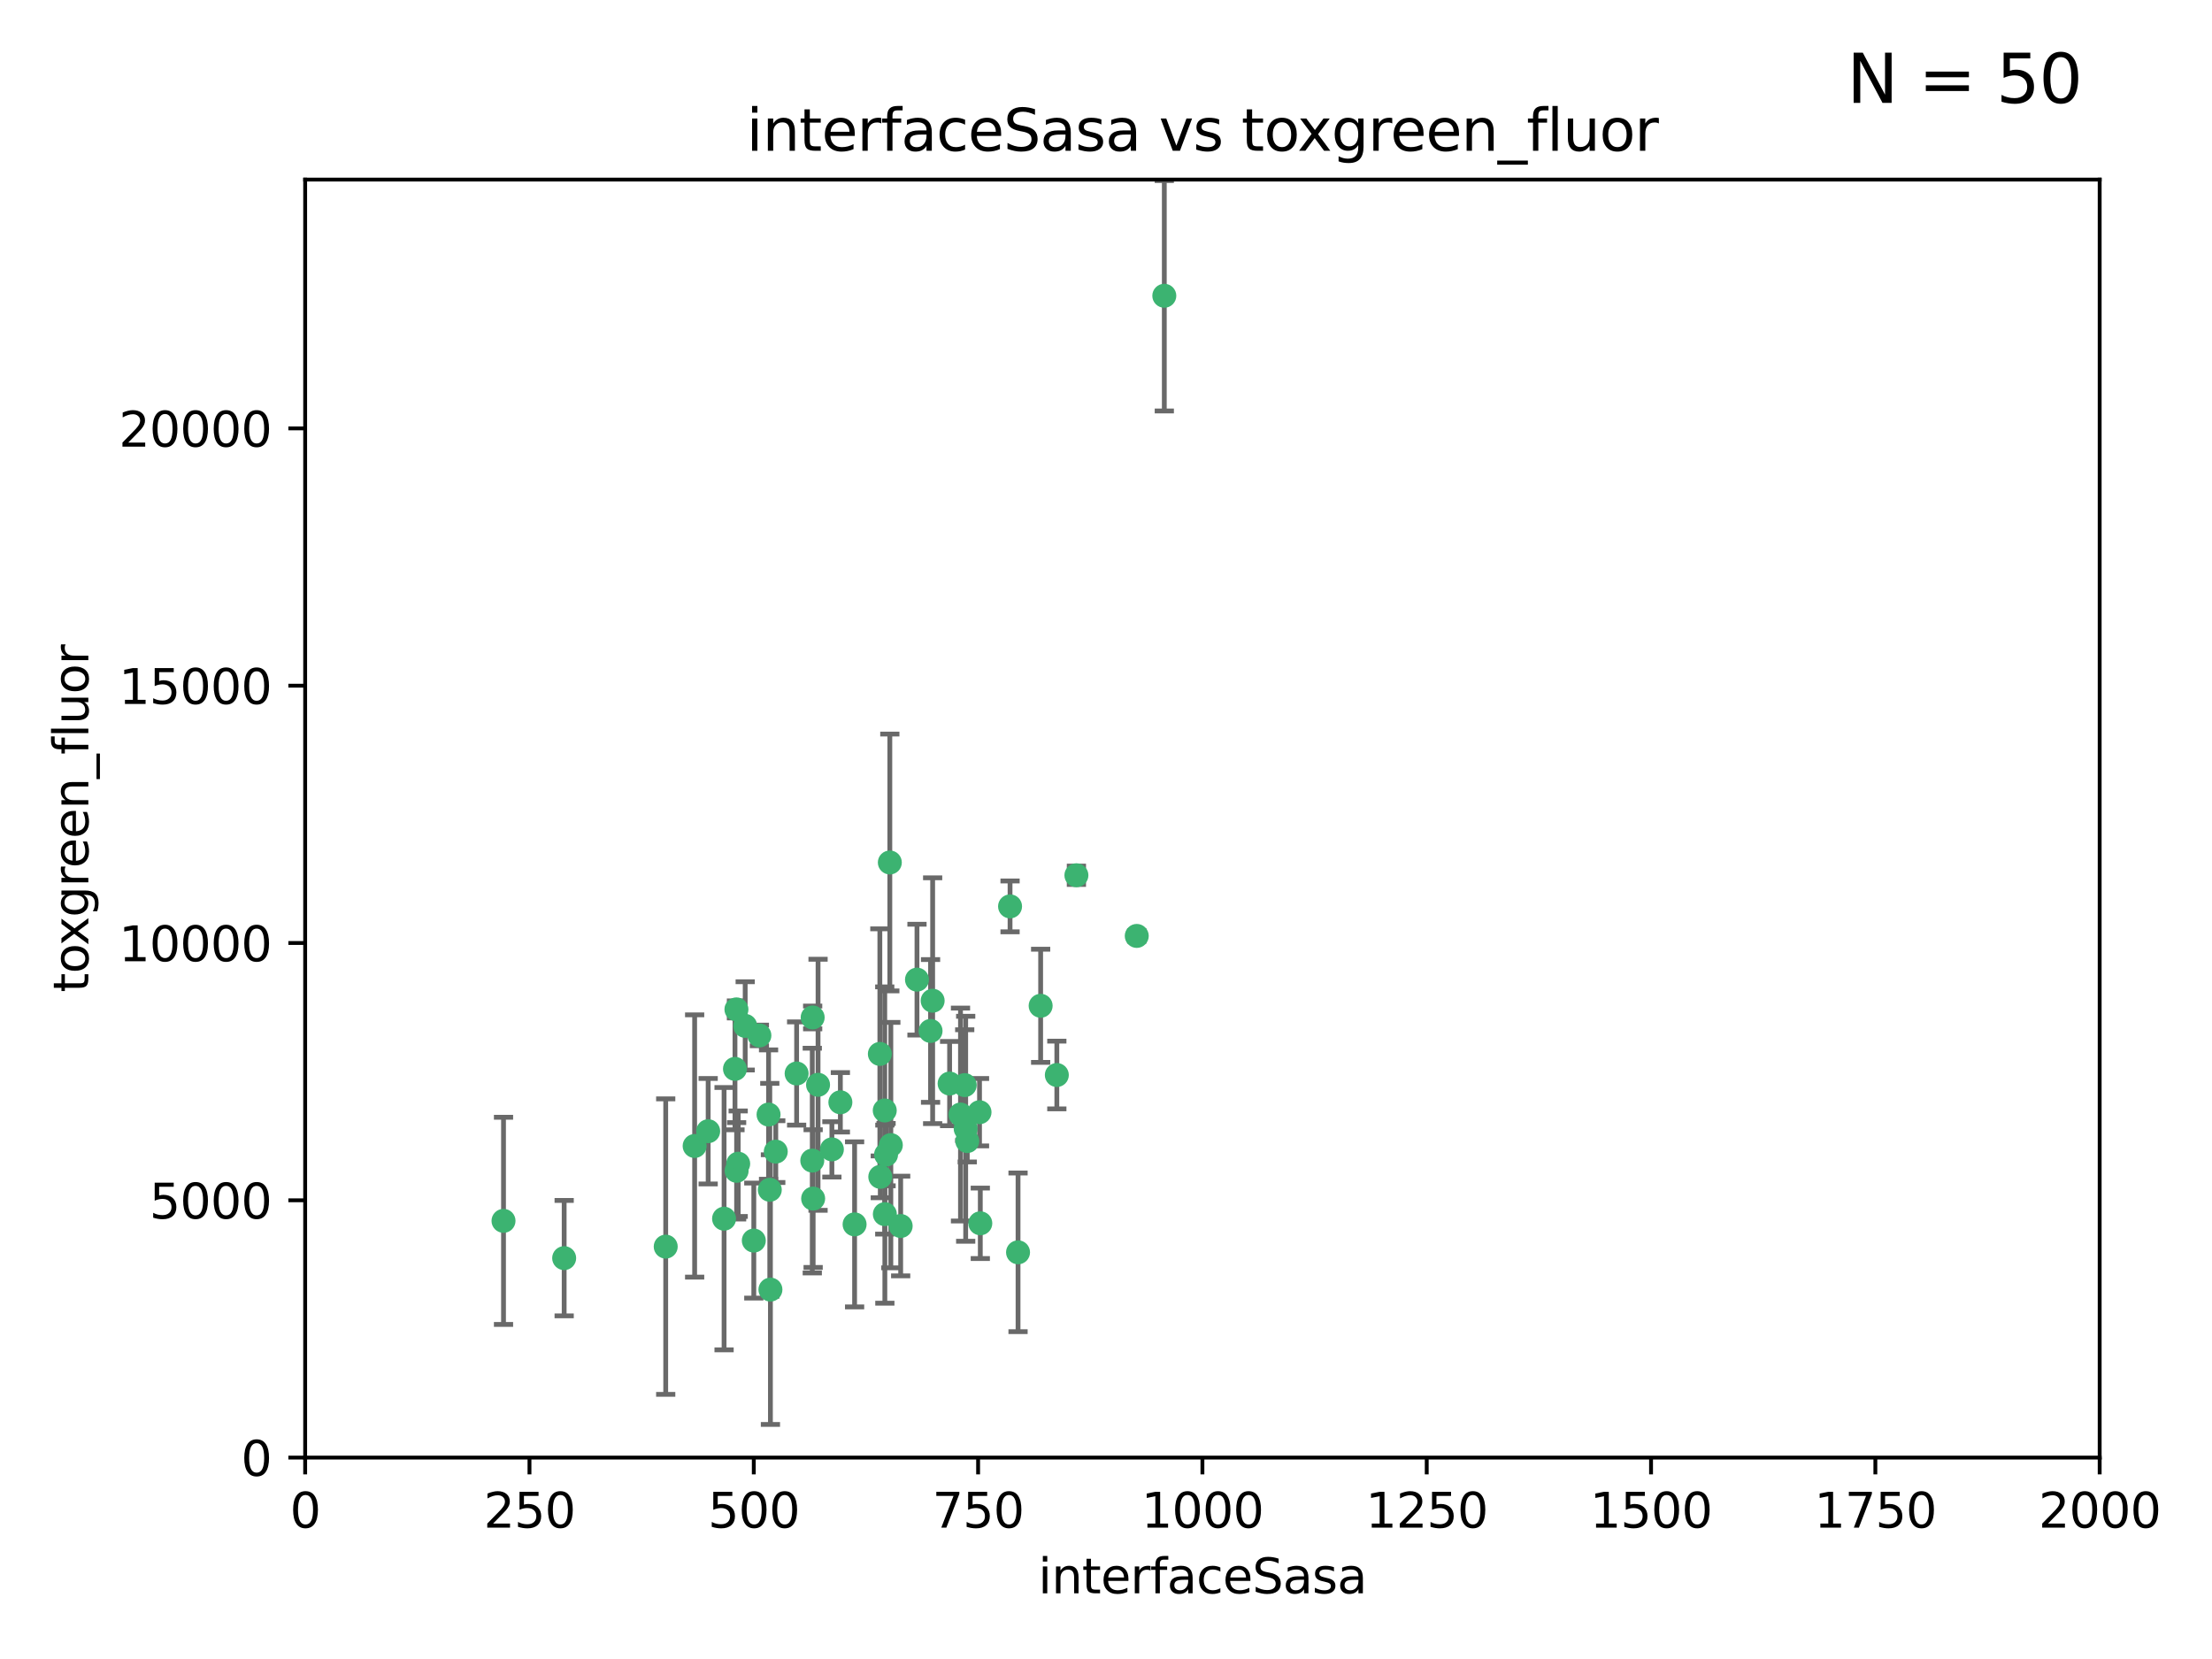 <?xml version="1.0" encoding="utf-8" standalone="no"?>
<!DOCTYPE svg PUBLIC "-//W3C//DTD SVG 1.1//EN"
  "http://www.w3.org/Graphics/SVG/1.1/DTD/svg11.dtd">
<svg xmlns:xlink="http://www.w3.org/1999/xlink" width="460.8pt" height="345.6pt" viewBox="0 0 460.8 345.6" xmlns="http://www.w3.org/2000/svg" version="1.1">
 <defs>
  <style type="text/css">*{stroke-linejoin: round; stroke-linecap: butt}</style>
 </defs>
 <g id="figure_1">
  <g id="patch_1">
   <path d="M 0 345.6 
L 460.8 345.6 
L 460.8 0 
L 0 0 
z
" style="fill: #ffffff"/>
  </g>
  <g id="axes_1">
   <g id="patch_2">
    <path d="M 63.571 303.64 
L 437.4 303.64 
L 437.4 37.411 
L 63.571 37.411 
z
" style="fill: #ffffff"/>
   </g>
   <g id="PathCollection_1">
    <defs>
     <path id="m39650a5441" d="M 0 1.118 
C 0.297 1.118 0.581 1 0.791 0.791 
C 1 0.581 1.118 0.297 1.118 0 
C 1.118 -0.297 1 -0.581 0.791 -0.791 
C 0.581 -1 0.297 -1.118 0 -1.118 
C -0.297 -1.118 -0.581 -1 -0.791 -0.791 
C -1 -0.581 -1.118 -0.297 -1.118 0 
C -1.118 0.297 -1 0.581 -0.791 0.791 
C -0.581 1 -0.297 1.118 0 1.118 
z
" style="stroke: #3cb371"/>
    </defs>
    <g clip-path="url(#p65827e75b4)">
     <use xlink:href="#m39650a5441" x="242.546" y="61.614" style="fill: #3cb371; stroke: #3cb371"/>
     <use xlink:href="#m39650a5441" x="224.235" y="182.332" style="fill: #3cb371; stroke: #3cb371"/>
     <use xlink:href="#m39650a5441" x="212.077" y="260.882" style="fill: #3cb371; stroke: #3cb371"/>
     <use xlink:href="#m39650a5441" x="201.501" y="237.705" style="fill: #3cb371; stroke: #3cb371"/>
     <use xlink:href="#m39650a5441" x="216.785" y="209.523" style="fill: #3cb371; stroke: #3cb371"/>
     <use xlink:href="#m39650a5441" x="220.157" y="223.946" style="fill: #3cb371; stroke: #3cb371"/>
     <use xlink:href="#m39650a5441" x="160.361" y="247.854" style="fill: #3cb371; stroke: #3cb371"/>
     <use xlink:href="#m39650a5441" x="236.807" y="194.97" style="fill: #3cb371; stroke: #3cb371"/>
     <use xlink:href="#m39650a5441" x="150.838" y="253.874" style="fill: #3cb371; stroke: #3cb371"/>
     <use xlink:href="#m39650a5441" x="183.29" y="219.551" style="fill: #3cb371; stroke: #3cb371"/>
     <use xlink:href="#m39650a5441" x="204.215" y="254.837" style="fill: #3cb371; stroke: #3cb371"/>
     <use xlink:href="#m39650a5441" x="184.309" y="231.332" style="fill: #3cb371; stroke: #3cb371"/>
     <use xlink:href="#m39650a5441" x="201.17" y="235.142" style="fill: #3cb371; stroke: #3cb371"/>
     <use xlink:href="#m39650a5441" x="197.821" y="225.726" style="fill: #3cb371; stroke: #3cb371"/>
     <use xlink:href="#m39650a5441" x="178.028" y="255.06" style="fill: #3cb371; stroke: #3cb371"/>
     <use xlink:href="#m39650a5441" x="175.066" y="229.629" style="fill: #3cb371; stroke: #3cb371"/>
     <use xlink:href="#m39650a5441" x="193.852" y="214.763" style="fill: #3cb371; stroke: #3cb371"/>
     <use xlink:href="#m39650a5441" x="183.381" y="245.158" style="fill: #3cb371; stroke: #3cb371"/>
     <use xlink:href="#m39650a5441" x="153.451" y="243.9" style="fill: #3cb371; stroke: #3cb371"/>
     <use xlink:href="#m39650a5441" x="169.213" y="241.77" style="fill: #3cb371; stroke: #3cb371"/>
     <use xlink:href="#m39650a5441" x="184.581" y="240.53" style="fill: #3cb371; stroke: #3cb371"/>
     <use xlink:href="#m39650a5441" x="184.331" y="252.93" style="fill: #3cb371; stroke: #3cb371"/>
     <use xlink:href="#m39650a5441" x="158.193" y="215.703" style="fill: #3cb371; stroke: #3cb371"/>
     <use xlink:href="#m39650a5441" x="191.024" y="204.074" style="fill: #3cb371; stroke: #3cb371"/>
     <use xlink:href="#m39650a5441" x="170.415" y="225.982" style="fill: #3cb371; stroke: #3cb371"/>
     <use xlink:href="#m39650a5441" x="160.494" y="268.646" style="fill: #3cb371; stroke: #3cb371"/>
     <use xlink:href="#m39650a5441" x="185.576" y="238.546" style="fill: #3cb371; stroke: #3cb371"/>
     <use xlink:href="#m39650a5441" x="161.606" y="239.903" style="fill: #3cb371; stroke: #3cb371"/>
     <use xlink:href="#m39650a5441" x="210.413" y="188.817" style="fill: #3cb371; stroke: #3cb371"/>
     <use xlink:href="#m39650a5441" x="169.294" y="211.954" style="fill: #3cb371; stroke: #3cb371"/>
     <use xlink:href="#m39650a5441" x="147.524" y="235.652" style="fill: #3cb371; stroke: #3cb371"/>
     <use xlink:href="#m39650a5441" x="187.626" y="255.398" style="fill: #3cb371; stroke: #3cb371"/>
     <use xlink:href="#m39650a5441" x="194.288" y="208.467" style="fill: #3cb371; stroke: #3cb371"/>
     <use xlink:href="#m39650a5441" x="155.238" y="213.709" style="fill: #3cb371; stroke: #3cb371"/>
     <use xlink:href="#m39650a5441" x="153.778" y="242.42" style="fill: #3cb371; stroke: #3cb371"/>
     <use xlink:href="#m39650a5441" x="200.09" y="232.178" style="fill: #3cb371; stroke: #3cb371"/>
     <use xlink:href="#m39650a5441" x="169.393" y="249.688" style="fill: #3cb371; stroke: #3cb371"/>
     <use xlink:href="#m39650a5441" x="157.032" y="258.434" style="fill: #3cb371; stroke: #3cb371"/>
     <use xlink:href="#m39650a5441" x="138.681" y="259.693" style="fill: #3cb371; stroke: #3cb371"/>
     <use xlink:href="#m39650a5441" x="204.052" y="231.695" style="fill: #3cb371; stroke: #3cb371"/>
     <use xlink:href="#m39650a5441" x="144.707" y="238.73" style="fill: #3cb371; stroke: #3cb371"/>
     <use xlink:href="#m39650a5441" x="104.891" y="254.326" style="fill: #3cb371; stroke: #3cb371"/>
     <use xlink:href="#m39650a5441" x="173.297" y="239.436" style="fill: #3cb371; stroke: #3cb371"/>
     <use xlink:href="#m39650a5441" x="165.952" y="223.629" style="fill: #3cb371; stroke: #3cb371"/>
     <use xlink:href="#m39650a5441" x="185.368" y="179.671" style="fill: #3cb371; stroke: #3cb371"/>
     <use xlink:href="#m39650a5441" x="200.968" y="226.048" style="fill: #3cb371; stroke: #3cb371"/>
     <use xlink:href="#m39650a5441" x="153.109" y="222.67" style="fill: #3cb371; stroke: #3cb371"/>
     <use xlink:href="#m39650a5441" x="153.414" y="210.275" style="fill: #3cb371; stroke: #3cb371"/>
     <use xlink:href="#m39650a5441" x="117.526" y="262.091" style="fill: #3cb371; stroke: #3cb371"/>
     <use xlink:href="#m39650a5441" x="160.105" y="232.185" style="fill: #3cb371; stroke: #3cb371"/>
    </g>
   </g>
   <g id="matplotlib.axis_1">
    <g id="xtick_1">
     <g id="line2d_1">
      <defs>
       <path id="m5e0a409d84" d="M 0 0 
L 0 3.5 
" style="stroke: #000000; stroke-width: 0.8"/>
      </defs>
      <g>
       <use xlink:href="#m5e0a409d84" x="63.571" y="303.64" style="stroke: #000000; stroke-width: 0.8"/>
      </g>
     </g>
     <g id="text_1">
      <!-- 0 -->
      <g transform="translate(60.39 318.238)scale(0.1 -0.1)">
       <defs>
        <path id="DejaVuSans-30" d="M 2034 4250 
Q 1547 4250 1301 3770 
Q 1056 3291 1056 2328 
Q 1056 1369 1301 889 
Q 1547 409 2034 409 
Q 2525 409 2770 889 
Q 3016 1369 3016 2328 
Q 3016 3291 2770 3770 
Q 2525 4250 2034 4250 
z
M 2034 4750 
Q 2819 4750 3233 4129 
Q 3647 3509 3647 2328 
Q 3647 1150 3233 529 
Q 2819 -91 2034 -91 
Q 1250 -91 836 529 
Q 422 1150 422 2328 
Q 422 3509 836 4129 
Q 1250 4750 2034 4750 
z
" transform="scale(0.016)"/>
       </defs>
       <use xlink:href="#DejaVuSans-30"/>
      </g>
     </g>
    </g>
    <g id="xtick_2">
     <g id="line2d_2">
      <g>
       <use xlink:href="#m5e0a409d84" x="110.3" y="303.64" style="stroke: #000000; stroke-width: 0.8"/>
      </g>
     </g>
     <g id="text_2">
      <!-- 250 -->
      <g transform="translate(100.756 318.238)scale(0.1 -0.1)">
       <defs>
        <path id="DejaVuSans-32" d="M 1228 531 
L 3431 531 
L 3431 0 
L 469 0 
L 469 531 
Q 828 903 1448 1529 
Q 2069 2156 2228 2338 
Q 2531 2678 2651 2914 
Q 2772 3150 2772 3378 
Q 2772 3750 2511 3984 
Q 2250 4219 1831 4219 
Q 1534 4219 1204 4116 
Q 875 4013 500 3803 
L 500 4441 
Q 881 4594 1212 4672 
Q 1544 4750 1819 4750 
Q 2544 4750 2975 4387 
Q 3406 4025 3406 3419 
Q 3406 3131 3298 2873 
Q 3191 2616 2906 2266 
Q 2828 2175 2409 1742 
Q 1991 1309 1228 531 
z
" transform="scale(0.016)"/>
        <path id="DejaVuSans-35" d="M 691 4666 
L 3169 4666 
L 3169 4134 
L 1269 4134 
L 1269 2991 
Q 1406 3038 1543 3061 
Q 1681 3084 1819 3084 
Q 2600 3084 3056 2656 
Q 3513 2228 3513 1497 
Q 3513 744 3044 326 
Q 2575 -91 1722 -91 
Q 1428 -91 1123 -41 
Q 819 9 494 109 
L 494 744 
Q 775 591 1075 516 
Q 1375 441 1709 441 
Q 2250 441 2565 725 
Q 2881 1009 2881 1497 
Q 2881 1984 2565 2268 
Q 2250 2553 1709 2553 
Q 1456 2553 1204 2497 
Q 953 2441 691 2322 
L 691 4666 
z
" transform="scale(0.016)"/>
       </defs>
       <use xlink:href="#DejaVuSans-32"/>
       <use xlink:href="#DejaVuSans-35" x="63.623"/>
       <use xlink:href="#DejaVuSans-30" x="127.246"/>
      </g>
     </g>
    </g>
    <g id="xtick_3">
     <g id="line2d_3">
      <g>
       <use xlink:href="#m5e0a409d84" x="157.028" y="303.64" style="stroke: #000000; stroke-width: 0.8"/>
      </g>
     </g>
     <g id="text_3">
      <!-- 500 -->
      <g transform="translate(147.485 318.238)scale(0.1 -0.1)">
       <use xlink:href="#DejaVuSans-35"/>
       <use xlink:href="#DejaVuSans-30" x="63.623"/>
       <use xlink:href="#DejaVuSans-30" x="127.246"/>
      </g>
     </g>
    </g>
    <g id="xtick_4">
     <g id="line2d_4">
      <g>
       <use xlink:href="#m5e0a409d84" x="203.757" y="303.64" style="stroke: #000000; stroke-width: 0.8"/>
      </g>
     </g>
     <g id="text_4">
      <!-- 750 -->
      <g transform="translate(194.213 318.238)scale(0.1 -0.1)">
       <defs>
        <path id="DejaVuSans-37" d="M 525 4666 
L 3525 4666 
L 3525 4397 
L 1831 0 
L 1172 0 
L 2766 4134 
L 525 4134 
L 525 4666 
z
" transform="scale(0.016)"/>
       </defs>
       <use xlink:href="#DejaVuSans-37"/>
       <use xlink:href="#DejaVuSans-35" x="63.623"/>
       <use xlink:href="#DejaVuSans-30" x="127.246"/>
      </g>
     </g>
    </g>
    <g id="xtick_5">
     <g id="line2d_5">
      <g>
       <use xlink:href="#m5e0a409d84" x="250.486" y="303.64" style="stroke: #000000; stroke-width: 0.8"/>
      </g>
     </g>
     <g id="text_5">
      <!-- 1000 -->
      <g transform="translate(237.761 318.238)scale(0.1 -0.1)">
       <defs>
        <path id="DejaVuSans-31" d="M 794 531 
L 1825 531 
L 1825 4091 
L 703 3866 
L 703 4441 
L 1819 4666 
L 2450 4666 
L 2450 531 
L 3481 531 
L 3481 0 
L 794 0 
L 794 531 
z
" transform="scale(0.016)"/>
       </defs>
       <use xlink:href="#DejaVuSans-31"/>
       <use xlink:href="#DejaVuSans-30" x="63.623"/>
       <use xlink:href="#DejaVuSans-30" x="127.246"/>
       <use xlink:href="#DejaVuSans-30" x="190.869"/>
      </g>
     </g>
    </g>
    <g id="xtick_6">
     <g id="line2d_6">
      <g>
       <use xlink:href="#m5e0a409d84" x="297.214" y="303.64" style="stroke: #000000; stroke-width: 0.8"/>
      </g>
     </g>
     <g id="text_6">
      <!-- 1250 -->
      <g transform="translate(284.489 318.238)scale(0.1 -0.1)">
       <use xlink:href="#DejaVuSans-31"/>
       <use xlink:href="#DejaVuSans-32" x="63.623"/>
       <use xlink:href="#DejaVuSans-35" x="127.246"/>
       <use xlink:href="#DejaVuSans-30" x="190.869"/>
      </g>
     </g>
    </g>
    <g id="xtick_7">
     <g id="line2d_7">
      <g>
       <use xlink:href="#m5e0a409d84" x="343.943" y="303.64" style="stroke: #000000; stroke-width: 0.8"/>
      </g>
     </g>
     <g id="text_7">
      <!-- 1500 -->
      <g transform="translate(331.218 318.238)scale(0.1 -0.1)">
       <use xlink:href="#DejaVuSans-31"/>
       <use xlink:href="#DejaVuSans-35" x="63.623"/>
       <use xlink:href="#DejaVuSans-30" x="127.246"/>
       <use xlink:href="#DejaVuSans-30" x="190.869"/>
      </g>
     </g>
    </g>
    <g id="xtick_8">
     <g id="line2d_8">
      <g>
       <use xlink:href="#m5e0a409d84" x="390.671" y="303.64" style="stroke: #000000; stroke-width: 0.8"/>
      </g>
     </g>
     <g id="text_8">
      <!-- 1750 -->
      <g transform="translate(377.946 318.238)scale(0.1 -0.1)">
       <use xlink:href="#DejaVuSans-31"/>
       <use xlink:href="#DejaVuSans-37" x="63.623"/>
       <use xlink:href="#DejaVuSans-35" x="127.246"/>
       <use xlink:href="#DejaVuSans-30" x="190.869"/>
      </g>
     </g>
    </g>
    <g id="xtick_9">
     <g id="line2d_9">
      <g>
       <use xlink:href="#m5e0a409d84" x="437.4" y="303.64" style="stroke: #000000; stroke-width: 0.8"/>
      </g>
     </g>
     <g id="text_9">
      <!-- 2000 -->
      <g transform="translate(424.675 318.238)scale(0.1 -0.1)">
       <use xlink:href="#DejaVuSans-32"/>
       <use xlink:href="#DejaVuSans-30" x="63.623"/>
       <use xlink:href="#DejaVuSans-30" x="127.246"/>
       <use xlink:href="#DejaVuSans-30" x="190.869"/>
      </g>
     </g>
    </g>
    <g id="text_10">
     <!-- interfaceSasa -->
     <g transform="translate(216.279 331.917)scale(0.1 -0.1)">
      <defs>
       <path id="DejaVuSans-69" d="M 603 3500 
L 1178 3500 
L 1178 0 
L 603 0 
L 603 3500 
z
M 603 4863 
L 1178 4863 
L 1178 4134 
L 603 4134 
L 603 4863 
z
" transform="scale(0.016)"/>
       <path id="DejaVuSans-6e" d="M 3513 2113 
L 3513 0 
L 2938 0 
L 2938 2094 
Q 2938 2591 2744 2837 
Q 2550 3084 2163 3084 
Q 1697 3084 1428 2787 
Q 1159 2491 1159 1978 
L 1159 0 
L 581 0 
L 581 3500 
L 1159 3500 
L 1159 2956 
Q 1366 3272 1645 3428 
Q 1925 3584 2291 3584 
Q 2894 3584 3203 3211 
Q 3513 2838 3513 2113 
z
" transform="scale(0.016)"/>
       <path id="DejaVuSans-74" d="M 1172 4494 
L 1172 3500 
L 2356 3500 
L 2356 3053 
L 1172 3053 
L 1172 1153 
Q 1172 725 1289 603 
Q 1406 481 1766 481 
L 2356 481 
L 2356 0 
L 1766 0 
Q 1100 0 847 248 
Q 594 497 594 1153 
L 594 3053 
L 172 3053 
L 172 3500 
L 594 3500 
L 594 4494 
L 1172 4494 
z
" transform="scale(0.016)"/>
       <path id="DejaVuSans-65" d="M 3597 1894 
L 3597 1613 
L 953 1613 
Q 991 1019 1311 708 
Q 1631 397 2203 397 
Q 2534 397 2845 478 
Q 3156 559 3463 722 
L 3463 178 
Q 3153 47 2828 -22 
Q 2503 -91 2169 -91 
Q 1331 -91 842 396 
Q 353 884 353 1716 
Q 353 2575 817 3079 
Q 1281 3584 2069 3584 
Q 2775 3584 3186 3129 
Q 3597 2675 3597 1894 
z
M 3022 2063 
Q 3016 2534 2758 2815 
Q 2500 3097 2075 3097 
Q 1594 3097 1305 2825 
Q 1016 2553 972 2059 
L 3022 2063 
z
" transform="scale(0.016)"/>
       <path id="DejaVuSans-72" d="M 2631 2963 
Q 2534 3019 2420 3045 
Q 2306 3072 2169 3072 
Q 1681 3072 1420 2755 
Q 1159 2438 1159 1844 
L 1159 0 
L 581 0 
L 581 3500 
L 1159 3500 
L 1159 2956 
Q 1341 3275 1631 3429 
Q 1922 3584 2338 3584 
Q 2397 3584 2469 3576 
Q 2541 3569 2628 3553 
L 2631 2963 
z
" transform="scale(0.016)"/>
       <path id="DejaVuSans-66" d="M 2375 4863 
L 2375 4384 
L 1825 4384 
Q 1516 4384 1395 4259 
Q 1275 4134 1275 3809 
L 1275 3500 
L 2222 3500 
L 2222 3053 
L 1275 3053 
L 1275 0 
L 697 0 
L 697 3053 
L 147 3053 
L 147 3500 
L 697 3500 
L 697 3744 
Q 697 4328 969 4595 
Q 1241 4863 1831 4863 
L 2375 4863 
z
" transform="scale(0.016)"/>
       <path id="DejaVuSans-61" d="M 2194 1759 
Q 1497 1759 1228 1600 
Q 959 1441 959 1056 
Q 959 750 1161 570 
Q 1363 391 1709 391 
Q 2188 391 2477 730 
Q 2766 1069 2766 1631 
L 2766 1759 
L 2194 1759 
z
M 3341 1997 
L 3341 0 
L 2766 0 
L 2766 531 
Q 2569 213 2275 61 
Q 1981 -91 1556 -91 
Q 1019 -91 701 211 
Q 384 513 384 1019 
Q 384 1609 779 1909 
Q 1175 2209 1959 2209 
L 2766 2209 
L 2766 2266 
Q 2766 2663 2505 2880 
Q 2244 3097 1772 3097 
Q 1472 3097 1187 3025 
Q 903 2953 641 2809 
L 641 3341 
Q 956 3463 1253 3523 
Q 1550 3584 1831 3584 
Q 2591 3584 2966 3190 
Q 3341 2797 3341 1997 
z
" transform="scale(0.016)"/>
       <path id="DejaVuSans-63" d="M 3122 3366 
L 3122 2828 
Q 2878 2963 2633 3030 
Q 2388 3097 2138 3097 
Q 1578 3097 1268 2742 
Q 959 2388 959 1747 
Q 959 1106 1268 751 
Q 1578 397 2138 397 
Q 2388 397 2633 464 
Q 2878 531 3122 666 
L 3122 134 
Q 2881 22 2623 -34 
Q 2366 -91 2075 -91 
Q 1284 -91 818 406 
Q 353 903 353 1747 
Q 353 2603 823 3093 
Q 1294 3584 2113 3584 
Q 2378 3584 2631 3529 
Q 2884 3475 3122 3366 
z
" transform="scale(0.016)"/>
       <path id="DejaVuSans-53" d="M 3425 4513 
L 3425 3897 
Q 3066 4069 2747 4153 
Q 2428 4238 2131 4238 
Q 1616 4238 1336 4038 
Q 1056 3838 1056 3469 
Q 1056 3159 1242 3001 
Q 1428 2844 1947 2747 
L 2328 2669 
Q 3034 2534 3370 2195 
Q 3706 1856 3706 1288 
Q 3706 609 3251 259 
Q 2797 -91 1919 -91 
Q 1588 -91 1214 -16 
Q 841 59 441 206 
L 441 856 
Q 825 641 1194 531 
Q 1563 422 1919 422 
Q 2459 422 2753 634 
Q 3047 847 3047 1241 
Q 3047 1584 2836 1778 
Q 2625 1972 2144 2069 
L 1759 2144 
Q 1053 2284 737 2584 
Q 422 2884 422 3419 
Q 422 4038 858 4394 
Q 1294 4750 2059 4750 
Q 2388 4750 2728 4690 
Q 3069 4631 3425 4513 
z
" transform="scale(0.016)"/>
       <path id="DejaVuSans-73" d="M 2834 3397 
L 2834 2853 
Q 2591 2978 2328 3040 
Q 2066 3103 1784 3103 
Q 1356 3103 1142 2972 
Q 928 2841 928 2578 
Q 928 2378 1081 2264 
Q 1234 2150 1697 2047 
L 1894 2003 
Q 2506 1872 2764 1633 
Q 3022 1394 3022 966 
Q 3022 478 2636 193 
Q 2250 -91 1575 -91 
Q 1294 -91 989 -36 
Q 684 19 347 128 
L 347 722 
Q 666 556 975 473 
Q 1284 391 1588 391 
Q 1994 391 2212 530 
Q 2431 669 2431 922 
Q 2431 1156 2273 1281 
Q 2116 1406 1581 1522 
L 1381 1569 
Q 847 1681 609 1914 
Q 372 2147 372 2553 
Q 372 3047 722 3315 
Q 1072 3584 1716 3584 
Q 2034 3584 2315 3537 
Q 2597 3491 2834 3397 
z
" transform="scale(0.016)"/>
      </defs>
      <use xlink:href="#DejaVuSans-69"/>
      <use xlink:href="#DejaVuSans-6e" x="27.783"/>
      <use xlink:href="#DejaVuSans-74" x="91.162"/>
      <use xlink:href="#DejaVuSans-65" x="130.371"/>
      <use xlink:href="#DejaVuSans-72" x="191.895"/>
      <use xlink:href="#DejaVuSans-66" x="233.008"/>
      <use xlink:href="#DejaVuSans-61" x="268.213"/>
      <use xlink:href="#DejaVuSans-63" x="329.492"/>
      <use xlink:href="#DejaVuSans-65" x="384.473"/>
      <use xlink:href="#DejaVuSans-53" x="445.996"/>
      <use xlink:href="#DejaVuSans-61" x="509.473"/>
      <use xlink:href="#DejaVuSans-73" x="570.752"/>
      <use xlink:href="#DejaVuSans-61" x="622.852"/>
     </g>
    </g>
   </g>
   <g id="matplotlib.axis_2">
    <g id="ytick_1">
     <g id="line2d_10">
      <defs>
       <path id="mc64a0a826b" d="M 0 0 
L -3.5 0 
" style="stroke: #000000; stroke-width: 0.8"/>
      </defs>
      <g>
       <use xlink:href="#mc64a0a826b" x="63.571" y="303.64" style="stroke: #000000; stroke-width: 0.8"/>
      </g>
     </g>
     <g id="text_11">
      <!-- 0 -->
      <g transform="translate(50.209 307.439)scale(0.1 -0.1)">
       <use xlink:href="#DejaVuSans-30"/>
      </g>
     </g>
    </g>
    <g id="ytick_2">
     <g id="line2d_11">
      <g>
       <use xlink:href="#mc64a0a826b" x="63.571" y="250.04" style="stroke: #000000; stroke-width: 0.8"/>
      </g>
     </g>
     <g id="text_12">
      <!-- 5000 -->
      <g transform="translate(31.121 253.84)scale(0.1 -0.1)">
       <use xlink:href="#DejaVuSans-35"/>
       <use xlink:href="#DejaVuSans-30" x="63.623"/>
       <use xlink:href="#DejaVuSans-30" x="127.246"/>
       <use xlink:href="#DejaVuSans-30" x="190.869"/>
      </g>
     </g>
    </g>
    <g id="ytick_3">
     <g id="line2d_12">
      <g>
       <use xlink:href="#mc64a0a826b" x="63.571" y="196.441" style="stroke: #000000; stroke-width: 0.8"/>
      </g>
     </g>
     <g id="text_13">
      <!-- 10000 -->
      <g transform="translate(24.759 200.24)scale(0.1 -0.1)">
       <use xlink:href="#DejaVuSans-31"/>
       <use xlink:href="#DejaVuSans-30" x="63.623"/>
       <use xlink:href="#DejaVuSans-30" x="127.246"/>
       <use xlink:href="#DejaVuSans-30" x="190.869"/>
       <use xlink:href="#DejaVuSans-30" x="254.492"/>
      </g>
     </g>
    </g>
    <g id="ytick_4">
     <g id="line2d_13">
      <g>
       <use xlink:href="#mc64a0a826b" x="63.571" y="142.841" style="stroke: #000000; stroke-width: 0.8"/>
      </g>
     </g>
     <g id="text_14">
      <!-- 15000 -->
      <g transform="translate(24.759 146.64)scale(0.1 -0.1)">
       <use xlink:href="#DejaVuSans-31"/>
       <use xlink:href="#DejaVuSans-35" x="63.623"/>
       <use xlink:href="#DejaVuSans-30" x="127.246"/>
       <use xlink:href="#DejaVuSans-30" x="190.869"/>
       <use xlink:href="#DejaVuSans-30" x="254.492"/>
      </g>
     </g>
    </g>
    <g id="ytick_5">
     <g id="line2d_14">
      <g>
       <use xlink:href="#mc64a0a826b" x="63.571" y="89.242" style="stroke: #000000; stroke-width: 0.8"/>
      </g>
     </g>
     <g id="text_15">
      <!-- 20000 -->
      <g transform="translate(24.759 93.041)scale(0.1 -0.1)">
       <use xlink:href="#DejaVuSans-32"/>
       <use xlink:href="#DejaVuSans-30" x="63.623"/>
       <use xlink:href="#DejaVuSans-30" x="127.246"/>
       <use xlink:href="#DejaVuSans-30" x="190.869"/>
       <use xlink:href="#DejaVuSans-30" x="254.492"/>
      </g>
     </g>
    </g>
    <g id="text_16">
     <!-- toxgreen_fluor -->
     <g transform="translate(18.401 206.72)rotate(-90)scale(0.1 -0.1)">
      <defs>
       <path id="DejaVuSans-6f" d="M 1959 3097 
Q 1497 3097 1228 2736 
Q 959 2375 959 1747 
Q 959 1119 1226 758 
Q 1494 397 1959 397 
Q 2419 397 2687 759 
Q 2956 1122 2956 1747 
Q 2956 2369 2687 2733 
Q 2419 3097 1959 3097 
z
M 1959 3584 
Q 2709 3584 3137 3096 
Q 3566 2609 3566 1747 
Q 3566 888 3137 398 
Q 2709 -91 1959 -91 
Q 1206 -91 779 398 
Q 353 888 353 1747 
Q 353 2609 779 3096 
Q 1206 3584 1959 3584 
z
" transform="scale(0.016)"/>
       <path id="DejaVuSans-78" d="M 3513 3500 
L 2247 1797 
L 3578 0 
L 2900 0 
L 1881 1375 
L 863 0 
L 184 0 
L 1544 1831 
L 300 3500 
L 978 3500 
L 1906 2253 
L 2834 3500 
L 3513 3500 
z
" transform="scale(0.016)"/>
       <path id="DejaVuSans-67" d="M 2906 1791 
Q 2906 2416 2648 2759 
Q 2391 3103 1925 3103 
Q 1463 3103 1205 2759 
Q 947 2416 947 1791 
Q 947 1169 1205 825 
Q 1463 481 1925 481 
Q 2391 481 2648 825 
Q 2906 1169 2906 1791 
z
M 3481 434 
Q 3481 -459 3084 -895 
Q 2688 -1331 1869 -1331 
Q 1566 -1331 1297 -1286 
Q 1028 -1241 775 -1147 
L 775 -588 
Q 1028 -725 1275 -790 
Q 1522 -856 1778 -856 
Q 2344 -856 2625 -561 
Q 2906 -266 2906 331 
L 2906 616 
Q 2728 306 2450 153 
Q 2172 0 1784 0 
Q 1141 0 747 490 
Q 353 981 353 1791 
Q 353 2603 747 3093 
Q 1141 3584 1784 3584 
Q 2172 3584 2450 3431 
Q 2728 3278 2906 2969 
L 2906 3500 
L 3481 3500 
L 3481 434 
z
" transform="scale(0.016)"/>
       <path id="DejaVuSans-5f" d="M 3263 -1063 
L 3263 -1509 
L -63 -1509 
L -63 -1063 
L 3263 -1063 
z
" transform="scale(0.016)"/>
       <path id="DejaVuSans-6c" d="M 603 4863 
L 1178 4863 
L 1178 0 
L 603 0 
L 603 4863 
z
" transform="scale(0.016)"/>
       <path id="DejaVuSans-75" d="M 544 1381 
L 544 3500 
L 1119 3500 
L 1119 1403 
Q 1119 906 1312 657 
Q 1506 409 1894 409 
Q 2359 409 2629 706 
Q 2900 1003 2900 1516 
L 2900 3500 
L 3475 3500 
L 3475 0 
L 2900 0 
L 2900 538 
Q 2691 219 2414 64 
Q 2138 -91 1772 -91 
Q 1169 -91 856 284 
Q 544 659 544 1381 
z
M 1991 3584 
L 1991 3584 
z
" transform="scale(0.016)"/>
      </defs>
      <use xlink:href="#DejaVuSans-74"/>
      <use xlink:href="#DejaVuSans-6f" x="39.209"/>
      <use xlink:href="#DejaVuSans-78" x="97.266"/>
      <use xlink:href="#DejaVuSans-67" x="156.445"/>
      <use xlink:href="#DejaVuSans-72" x="219.922"/>
      <use xlink:href="#DejaVuSans-65" x="258.785"/>
      <use xlink:href="#DejaVuSans-65" x="320.309"/>
      <use xlink:href="#DejaVuSans-6e" x="381.832"/>
      <use xlink:href="#DejaVuSans-5f" x="445.211"/>
      <use xlink:href="#DejaVuSans-66" x="495.211"/>
      <use xlink:href="#DejaVuSans-6c" x="530.416"/>
      <use xlink:href="#DejaVuSans-75" x="558.199"/>
      <use xlink:href="#DejaVuSans-6f" x="621.578"/>
      <use xlink:href="#DejaVuSans-72" x="682.76"/>
     </g>
    </g>
   </g>
   <g id="LineCollection_1">
    <path d="M 242.546 85.61 
L 242.546 37.617 
" clip-path="url(#p65827e75b4)" style="fill: none; stroke: #696969"/>
    <path d="M 224.235 184.246 
L 224.235 180.418 
" clip-path="url(#p65827e75b4)" style="fill: none; stroke: #696969"/>
    <path d="M 212.077 277.405 
L 212.077 244.359 
" clip-path="url(#p65827e75b4)" style="fill: none; stroke: #696969"/>
    <path d="M 201.501 242.055 
L 201.501 233.355 
" clip-path="url(#p65827e75b4)" style="fill: none; stroke: #696969"/>
    <path d="M 216.785 221.309 
L 216.785 197.738 
" clip-path="url(#p65827e75b4)" style="fill: none; stroke: #696969"/>
    <path d="M 220.157 231 
L 220.157 216.893 
" clip-path="url(#p65827e75b4)" style="fill: none; stroke: #696969"/>
    <path d="M 160.361 270.017 
L 160.361 225.69 
" clip-path="url(#p65827e75b4)" style="fill: none; stroke: #696969"/>
    <path d="M 236.807 196.069 
L 236.807 193.871 
" clip-path="url(#p65827e75b4)" style="fill: none; stroke: #696969"/>
    <path d="M 150.838 281.2 
L 150.838 226.547 
" clip-path="url(#p65827e75b4)" style="fill: none; stroke: #696969"/>
    <path d="M 183.29 245.607 
L 183.29 193.496 
" clip-path="url(#p65827e75b4)" style="fill: none; stroke: #696969"/>
    <path d="M 204.215 262.177 
L 204.215 247.498 
" clip-path="url(#p65827e75b4)" style="fill: none; stroke: #696969"/>
    <path d="M 184.309 257.083 
L 184.309 205.581 
" clip-path="url(#p65827e75b4)" style="fill: none; stroke: #696969"/>
    <path d="M 201.17 258.576 
L 201.17 211.708 
" clip-path="url(#p65827e75b4)" style="fill: none; stroke: #696969"/>
    <path d="M 197.821 234.503 
L 197.821 216.949 
" clip-path="url(#p65827e75b4)" style="fill: none; stroke: #696969"/>
    <path d="M 178.028 272.254 
L 178.028 237.865 
" clip-path="url(#p65827e75b4)" style="fill: none; stroke: #696969"/>
    <path d="M 175.066 235.82 
L 175.066 223.438 
" clip-path="url(#p65827e75b4)" style="fill: none; stroke: #696969"/>
    <path d="M 193.852 229.631 
L 193.852 199.894 
" clip-path="url(#p65827e75b4)" style="fill: none; stroke: #696969"/>
    <path d="M 183.381 249.512 
L 183.381 240.804 
" clip-path="url(#p65827e75b4)" style="fill: none; stroke: #696969"/>
    <path d="M 153.451 253.944 
L 153.451 233.856 
" clip-path="url(#p65827e75b4)" style="fill: none; stroke: #696969"/>
    <path d="M 169.213 265.181 
L 169.213 218.36 
" clip-path="url(#p65827e75b4)" style="fill: none; stroke: #696969"/>
    <path d="M 184.581 247.025 
L 184.581 234.035 
" clip-path="url(#p65827e75b4)" style="fill: none; stroke: #696969"/>
    <path d="M 184.331 271.48 
L 184.331 234.38 
" clip-path="url(#p65827e75b4)" style="fill: none; stroke: #696969"/>
    <path d="M 158.193 217.852 
L 158.193 213.554 
" clip-path="url(#p65827e75b4)" style="fill: none; stroke: #696969"/>
    <path d="M 191.024 215.616 
L 191.024 192.533 
" clip-path="url(#p65827e75b4)" style="fill: none; stroke: #696969"/>
    <path d="M 170.415 252.135 
L 170.415 199.829 
" clip-path="url(#p65827e75b4)" style="fill: none; stroke: #696969"/>
    <path d="M 160.494 296.735 
L 160.494 240.557 
" clip-path="url(#p65827e75b4)" style="fill: none; stroke: #696969"/>
    <path d="M 185.576 264.108 
L 185.576 212.985 
" clip-path="url(#p65827e75b4)" style="fill: none; stroke: #696969"/>
    <path d="M 161.606 246.339 
L 161.606 233.468 
" clip-path="url(#p65827e75b4)" style="fill: none; stroke: #696969"/>
    <path d="M 210.413 194.112 
L 210.413 183.522 
" clip-path="url(#p65827e75b4)" style="fill: none; stroke: #696969"/>
    <path d="M 169.294 214.326 
L 169.294 209.582 
" clip-path="url(#p65827e75b4)" style="fill: none; stroke: #696969"/>
    <path d="M 147.524 246.639 
L 147.524 224.665 
" clip-path="url(#p65827e75b4)" style="fill: none; stroke: #696969"/>
    <path d="M 187.626 265.779 
L 187.626 245.016 
" clip-path="url(#p65827e75b4)" style="fill: none; stroke: #696969"/>
    <path d="M 194.288 234.067 
L 194.288 182.867 
" clip-path="url(#p65827e75b4)" style="fill: none; stroke: #696969"/>
    <path d="M 155.238 222.902 
L 155.238 204.517 
" clip-path="url(#p65827e75b4)" style="fill: none; stroke: #696969"/>
    <path d="M 153.778 253.407 
L 153.778 231.433 
" clip-path="url(#p65827e75b4)" style="fill: none; stroke: #696969"/>
    <path d="M 200.09 254.353 
L 200.09 210.003 
" clip-path="url(#p65827e75b4)" style="fill: none; stroke: #696969"/>
    <path d="M 169.393 264.032 
L 169.393 235.343 
" clip-path="url(#p65827e75b4)" style="fill: none; stroke: #696969"/>
    <path d="M 157.032 270.418 
L 157.032 246.45 
" clip-path="url(#p65827e75b4)" style="fill: none; stroke: #696969"/>
    <path d="M 138.681 290.471 
L 138.681 228.914 
" clip-path="url(#p65827e75b4)" style="fill: none; stroke: #696969"/>
    <path d="M 204.052 238.714 
L 204.052 224.675 
" clip-path="url(#p65827e75b4)" style="fill: none; stroke: #696969"/>
    <path d="M 144.707 266.049 
L 144.707 211.412 
" clip-path="url(#p65827e75b4)" style="fill: none; stroke: #696969"/>
    <path d="M 104.891 275.902 
L 104.891 232.749 
" clip-path="url(#p65827e75b4)" style="fill: none; stroke: #696969"/>
    <path d="M 173.297 245.198 
L 173.297 233.675 
" clip-path="url(#p65827e75b4)" style="fill: none; stroke: #696969"/>
    <path d="M 165.952 234.381 
L 165.952 212.876 
" clip-path="url(#p65827e75b4)" style="fill: none; stroke: #696969"/>
    <path d="M 185.368 206.424 
L 185.368 152.918 
" clip-path="url(#p65827e75b4)" style="fill: none; stroke: #696969"/>
    <path d="M 200.968 237.582 
L 200.968 214.514 
" clip-path="url(#p65827e75b4)" style="fill: none; stroke: #696969"/>
    <path d="M 153.109 235.358 
L 153.109 209.982 
" clip-path="url(#p65827e75b4)" style="fill: none; stroke: #696969"/>
    <path d="M 153.414 212.053 
L 153.414 208.496 
" clip-path="url(#p65827e75b4)" style="fill: none; stroke: #696969"/>
    <path d="M 117.526 274.111 
L 117.526 250.071 
" clip-path="url(#p65827e75b4)" style="fill: none; stroke: #696969"/>
    <path d="M 160.105 245.657 
L 160.105 218.714 
" clip-path="url(#p65827e75b4)" style="fill: none; stroke: #696969"/>
   </g>
   <g id="line2d_15">
    <defs>
     <path id="mbcc35a8185" d="M 2 0 
L -2 -0 
" style="stroke: #696969"/>
    </defs>
    <g clip-path="url(#p65827e75b4)">
     <use xlink:href="#mbcc35a8185" x="242.546" y="85.61" style="fill: #696969; stroke: #696969"/>
     <use xlink:href="#mbcc35a8185" x="224.235" y="184.246" style="fill: #696969; stroke: #696969"/>
     <use xlink:href="#mbcc35a8185" x="212.077" y="277.405" style="fill: #696969; stroke: #696969"/>
     <use xlink:href="#mbcc35a8185" x="201.501" y="242.055" style="fill: #696969; stroke: #696969"/>
     <use xlink:href="#mbcc35a8185" x="216.785" y="221.309" style="fill: #696969; stroke: #696969"/>
     <use xlink:href="#mbcc35a8185" x="220.157" y="231" style="fill: #696969; stroke: #696969"/>
     <use xlink:href="#mbcc35a8185" x="160.361" y="270.017" style="fill: #696969; stroke: #696969"/>
     <use xlink:href="#mbcc35a8185" x="236.807" y="196.069" style="fill: #696969; stroke: #696969"/>
     <use xlink:href="#mbcc35a8185" x="150.838" y="281.2" style="fill: #696969; stroke: #696969"/>
     <use xlink:href="#mbcc35a8185" x="183.29" y="245.607" style="fill: #696969; stroke: #696969"/>
     <use xlink:href="#mbcc35a8185" x="204.215" y="262.177" style="fill: #696969; stroke: #696969"/>
     <use xlink:href="#mbcc35a8185" x="184.309" y="257.083" style="fill: #696969; stroke: #696969"/>
     <use xlink:href="#mbcc35a8185" x="201.17" y="258.576" style="fill: #696969; stroke: #696969"/>
     <use xlink:href="#mbcc35a8185" x="197.821" y="234.503" style="fill: #696969; stroke: #696969"/>
     <use xlink:href="#mbcc35a8185" x="178.028" y="272.254" style="fill: #696969; stroke: #696969"/>
     <use xlink:href="#mbcc35a8185" x="175.066" y="235.82" style="fill: #696969; stroke: #696969"/>
     <use xlink:href="#mbcc35a8185" x="193.852" y="229.631" style="fill: #696969; stroke: #696969"/>
     <use xlink:href="#mbcc35a8185" x="183.381" y="249.512" style="fill: #696969; stroke: #696969"/>
     <use xlink:href="#mbcc35a8185" x="153.451" y="253.944" style="fill: #696969; stroke: #696969"/>
     <use xlink:href="#mbcc35a8185" x="169.213" y="265.181" style="fill: #696969; stroke: #696969"/>
     <use xlink:href="#mbcc35a8185" x="184.581" y="247.025" style="fill: #696969; stroke: #696969"/>
     <use xlink:href="#mbcc35a8185" x="184.331" y="271.48" style="fill: #696969; stroke: #696969"/>
     <use xlink:href="#mbcc35a8185" x="158.193" y="217.852" style="fill: #696969; stroke: #696969"/>
     <use xlink:href="#mbcc35a8185" x="191.024" y="215.616" style="fill: #696969; stroke: #696969"/>
     <use xlink:href="#mbcc35a8185" x="170.415" y="252.135" style="fill: #696969; stroke: #696969"/>
     <use xlink:href="#mbcc35a8185" x="160.494" y="296.735" style="fill: #696969; stroke: #696969"/>
     <use xlink:href="#mbcc35a8185" x="185.576" y="264.108" style="fill: #696969; stroke: #696969"/>
     <use xlink:href="#mbcc35a8185" x="161.606" y="246.339" style="fill: #696969; stroke: #696969"/>
     <use xlink:href="#mbcc35a8185" x="210.413" y="194.112" style="fill: #696969; stroke: #696969"/>
     <use xlink:href="#mbcc35a8185" x="169.294" y="214.326" style="fill: #696969; stroke: #696969"/>
     <use xlink:href="#mbcc35a8185" x="147.524" y="246.639" style="fill: #696969; stroke: #696969"/>
     <use xlink:href="#mbcc35a8185" x="187.626" y="265.779" style="fill: #696969; stroke: #696969"/>
     <use xlink:href="#mbcc35a8185" x="194.288" y="234.067" style="fill: #696969; stroke: #696969"/>
     <use xlink:href="#mbcc35a8185" x="155.238" y="222.902" style="fill: #696969; stroke: #696969"/>
     <use xlink:href="#mbcc35a8185" x="153.778" y="253.407" style="fill: #696969; stroke: #696969"/>
     <use xlink:href="#mbcc35a8185" x="200.09" y="254.353" style="fill: #696969; stroke: #696969"/>
     <use xlink:href="#mbcc35a8185" x="169.393" y="264.032" style="fill: #696969; stroke: #696969"/>
     <use xlink:href="#mbcc35a8185" x="157.032" y="270.418" style="fill: #696969; stroke: #696969"/>
     <use xlink:href="#mbcc35a8185" x="138.681" y="290.471" style="fill: #696969; stroke: #696969"/>
     <use xlink:href="#mbcc35a8185" x="204.052" y="238.714" style="fill: #696969; stroke: #696969"/>
     <use xlink:href="#mbcc35a8185" x="144.707" y="266.049" style="fill: #696969; stroke: #696969"/>
     <use xlink:href="#mbcc35a8185" x="104.891" y="275.902" style="fill: #696969; stroke: #696969"/>
     <use xlink:href="#mbcc35a8185" x="173.297" y="245.198" style="fill: #696969; stroke: #696969"/>
     <use xlink:href="#mbcc35a8185" x="165.952" y="234.381" style="fill: #696969; stroke: #696969"/>
     <use xlink:href="#mbcc35a8185" x="185.368" y="206.424" style="fill: #696969; stroke: #696969"/>
     <use xlink:href="#mbcc35a8185" x="200.968" y="237.582" style="fill: #696969; stroke: #696969"/>
     <use xlink:href="#mbcc35a8185" x="153.109" y="235.358" style="fill: #696969; stroke: #696969"/>
     <use xlink:href="#mbcc35a8185" x="153.414" y="212.053" style="fill: #696969; stroke: #696969"/>
     <use xlink:href="#mbcc35a8185" x="117.526" y="274.111" style="fill: #696969; stroke: #696969"/>
     <use xlink:href="#mbcc35a8185" x="160.105" y="245.657" style="fill: #696969; stroke: #696969"/>
    </g>
   </g>
   <g id="line2d_16">
    <g clip-path="url(#p65827e75b4)">
     <use xlink:href="#mbcc35a8185" x="242.546" y="37.617" style="fill: #696969; stroke: #696969"/>
     <use xlink:href="#mbcc35a8185" x="224.235" y="180.418" style="fill: #696969; stroke: #696969"/>
     <use xlink:href="#mbcc35a8185" x="212.077" y="244.359" style="fill: #696969; stroke: #696969"/>
     <use xlink:href="#mbcc35a8185" x="201.501" y="233.355" style="fill: #696969; stroke: #696969"/>
     <use xlink:href="#mbcc35a8185" x="216.785" y="197.738" style="fill: #696969; stroke: #696969"/>
     <use xlink:href="#mbcc35a8185" x="220.157" y="216.893" style="fill: #696969; stroke: #696969"/>
     <use xlink:href="#mbcc35a8185" x="160.361" y="225.69" style="fill: #696969; stroke: #696969"/>
     <use xlink:href="#mbcc35a8185" x="236.807" y="193.871" style="fill: #696969; stroke: #696969"/>
     <use xlink:href="#mbcc35a8185" x="150.838" y="226.547" style="fill: #696969; stroke: #696969"/>
     <use xlink:href="#mbcc35a8185" x="183.29" y="193.496" style="fill: #696969; stroke: #696969"/>
     <use xlink:href="#mbcc35a8185" x="204.215" y="247.498" style="fill: #696969; stroke: #696969"/>
     <use xlink:href="#mbcc35a8185" x="184.309" y="205.581" style="fill: #696969; stroke: #696969"/>
     <use xlink:href="#mbcc35a8185" x="201.17" y="211.708" style="fill: #696969; stroke: #696969"/>
     <use xlink:href="#mbcc35a8185" x="197.821" y="216.949" style="fill: #696969; stroke: #696969"/>
     <use xlink:href="#mbcc35a8185" x="178.028" y="237.865" style="fill: #696969; stroke: #696969"/>
     <use xlink:href="#mbcc35a8185" x="175.066" y="223.438" style="fill: #696969; stroke: #696969"/>
     <use xlink:href="#mbcc35a8185" x="193.852" y="199.894" style="fill: #696969; stroke: #696969"/>
     <use xlink:href="#mbcc35a8185" x="183.381" y="240.804" style="fill: #696969; stroke: #696969"/>
     <use xlink:href="#mbcc35a8185" x="153.451" y="233.856" style="fill: #696969; stroke: #696969"/>
     <use xlink:href="#mbcc35a8185" x="169.213" y="218.36" style="fill: #696969; stroke: #696969"/>
     <use xlink:href="#mbcc35a8185" x="184.581" y="234.035" style="fill: #696969; stroke: #696969"/>
     <use xlink:href="#mbcc35a8185" x="184.331" y="234.38" style="fill: #696969; stroke: #696969"/>
     <use xlink:href="#mbcc35a8185" x="158.193" y="213.554" style="fill: #696969; stroke: #696969"/>
     <use xlink:href="#mbcc35a8185" x="191.024" y="192.533" style="fill: #696969; stroke: #696969"/>
     <use xlink:href="#mbcc35a8185" x="170.415" y="199.829" style="fill: #696969; stroke: #696969"/>
     <use xlink:href="#mbcc35a8185" x="160.494" y="240.557" style="fill: #696969; stroke: #696969"/>
     <use xlink:href="#mbcc35a8185" x="185.576" y="212.985" style="fill: #696969; stroke: #696969"/>
     <use xlink:href="#mbcc35a8185" x="161.606" y="233.468" style="fill: #696969; stroke: #696969"/>
     <use xlink:href="#mbcc35a8185" x="210.413" y="183.522" style="fill: #696969; stroke: #696969"/>
     <use xlink:href="#mbcc35a8185" x="169.294" y="209.582" style="fill: #696969; stroke: #696969"/>
     <use xlink:href="#mbcc35a8185" x="147.524" y="224.665" style="fill: #696969; stroke: #696969"/>
     <use xlink:href="#mbcc35a8185" x="187.626" y="245.016" style="fill: #696969; stroke: #696969"/>
     <use xlink:href="#mbcc35a8185" x="194.288" y="182.867" style="fill: #696969; stroke: #696969"/>
     <use xlink:href="#mbcc35a8185" x="155.238" y="204.517" style="fill: #696969; stroke: #696969"/>
     <use xlink:href="#mbcc35a8185" x="153.778" y="231.433" style="fill: #696969; stroke: #696969"/>
     <use xlink:href="#mbcc35a8185" x="200.09" y="210.003" style="fill: #696969; stroke: #696969"/>
     <use xlink:href="#mbcc35a8185" x="169.393" y="235.343" style="fill: #696969; stroke: #696969"/>
     <use xlink:href="#mbcc35a8185" x="157.032" y="246.45" style="fill: #696969; stroke: #696969"/>
     <use xlink:href="#mbcc35a8185" x="138.681" y="228.914" style="fill: #696969; stroke: #696969"/>
     <use xlink:href="#mbcc35a8185" x="204.052" y="224.675" style="fill: #696969; stroke: #696969"/>
     <use xlink:href="#mbcc35a8185" x="144.707" y="211.412" style="fill: #696969; stroke: #696969"/>
     <use xlink:href="#mbcc35a8185" x="104.891" y="232.749" style="fill: #696969; stroke: #696969"/>
     <use xlink:href="#mbcc35a8185" x="173.297" y="233.675" style="fill: #696969; stroke: #696969"/>
     <use xlink:href="#mbcc35a8185" x="165.952" y="212.876" style="fill: #696969; stroke: #696969"/>
     <use xlink:href="#mbcc35a8185" x="185.368" y="152.918" style="fill: #696969; stroke: #696969"/>
     <use xlink:href="#mbcc35a8185" x="200.968" y="214.514" style="fill: #696969; stroke: #696969"/>
     <use xlink:href="#mbcc35a8185" x="153.109" y="209.982" style="fill: #696969; stroke: #696969"/>
     <use xlink:href="#mbcc35a8185" x="153.414" y="208.496" style="fill: #696969; stroke: #696969"/>
     <use xlink:href="#mbcc35a8185" x="117.526" y="250.071" style="fill: #696969; stroke: #696969"/>
     <use xlink:href="#mbcc35a8185" x="160.105" y="218.714" style="fill: #696969; stroke: #696969"/>
    </g>
   </g>
   <g id="line2d_17">
    <defs>
     <path id="m3053082e91" d="M 0 2 
C 0.53 2 1.039 1.789 1.414 1.414 
C 1.789 1.039 2 0.53 2 0 
C 2 -0.53 1.789 -1.039 1.414 -1.414 
C 1.039 -1.789 0.53 -2 0 -2 
C -0.53 -2 -1.039 -1.789 -1.414 -1.414 
C -1.789 -1.039 -2 -0.53 -2 0 
C -2 0.53 -1.789 1.039 -1.414 1.414 
C -1.039 1.789 -0.53 2 0 2 
z
" style="stroke: #3cb371"/>
    </defs>
    <g clip-path="url(#p65827e75b4)">
     <use xlink:href="#m3053082e91" x="242.546" y="61.614" style="fill: #3cb371; stroke: #3cb371"/>
     <use xlink:href="#m3053082e91" x="224.235" y="182.332" style="fill: #3cb371; stroke: #3cb371"/>
     <use xlink:href="#m3053082e91" x="212.077" y="260.882" style="fill: #3cb371; stroke: #3cb371"/>
     <use xlink:href="#m3053082e91" x="201.501" y="237.705" style="fill: #3cb371; stroke: #3cb371"/>
     <use xlink:href="#m3053082e91" x="216.785" y="209.523" style="fill: #3cb371; stroke: #3cb371"/>
     <use xlink:href="#m3053082e91" x="220.157" y="223.946" style="fill: #3cb371; stroke: #3cb371"/>
     <use xlink:href="#m3053082e91" x="160.361" y="247.854" style="fill: #3cb371; stroke: #3cb371"/>
     <use xlink:href="#m3053082e91" x="236.807" y="194.97" style="fill: #3cb371; stroke: #3cb371"/>
     <use xlink:href="#m3053082e91" x="150.838" y="253.874" style="fill: #3cb371; stroke: #3cb371"/>
     <use xlink:href="#m3053082e91" x="183.29" y="219.551" style="fill: #3cb371; stroke: #3cb371"/>
     <use xlink:href="#m3053082e91" x="204.215" y="254.837" style="fill: #3cb371; stroke: #3cb371"/>
     <use xlink:href="#m3053082e91" x="184.309" y="231.332" style="fill: #3cb371; stroke: #3cb371"/>
     <use xlink:href="#m3053082e91" x="201.17" y="235.142" style="fill: #3cb371; stroke: #3cb371"/>
     <use xlink:href="#m3053082e91" x="197.821" y="225.726" style="fill: #3cb371; stroke: #3cb371"/>
     <use xlink:href="#m3053082e91" x="178.028" y="255.06" style="fill: #3cb371; stroke: #3cb371"/>
     <use xlink:href="#m3053082e91" x="175.066" y="229.629" style="fill: #3cb371; stroke: #3cb371"/>
     <use xlink:href="#m3053082e91" x="193.852" y="214.763" style="fill: #3cb371; stroke: #3cb371"/>
     <use xlink:href="#m3053082e91" x="183.381" y="245.158" style="fill: #3cb371; stroke: #3cb371"/>
     <use xlink:href="#m3053082e91" x="153.451" y="243.9" style="fill: #3cb371; stroke: #3cb371"/>
     <use xlink:href="#m3053082e91" x="169.213" y="241.77" style="fill: #3cb371; stroke: #3cb371"/>
     <use xlink:href="#m3053082e91" x="184.581" y="240.53" style="fill: #3cb371; stroke: #3cb371"/>
     <use xlink:href="#m3053082e91" x="184.331" y="252.93" style="fill: #3cb371; stroke: #3cb371"/>
     <use xlink:href="#m3053082e91" x="158.193" y="215.703" style="fill: #3cb371; stroke: #3cb371"/>
     <use xlink:href="#m3053082e91" x="191.024" y="204.074" style="fill: #3cb371; stroke: #3cb371"/>
     <use xlink:href="#m3053082e91" x="170.415" y="225.982" style="fill: #3cb371; stroke: #3cb371"/>
     <use xlink:href="#m3053082e91" x="160.494" y="268.646" style="fill: #3cb371; stroke: #3cb371"/>
     <use xlink:href="#m3053082e91" x="185.576" y="238.546" style="fill: #3cb371; stroke: #3cb371"/>
     <use xlink:href="#m3053082e91" x="161.606" y="239.903" style="fill: #3cb371; stroke: #3cb371"/>
     <use xlink:href="#m3053082e91" x="210.413" y="188.817" style="fill: #3cb371; stroke: #3cb371"/>
     <use xlink:href="#m3053082e91" x="169.294" y="211.954" style="fill: #3cb371; stroke: #3cb371"/>
     <use xlink:href="#m3053082e91" x="147.524" y="235.652" style="fill: #3cb371; stroke: #3cb371"/>
     <use xlink:href="#m3053082e91" x="187.626" y="255.398" style="fill: #3cb371; stroke: #3cb371"/>
     <use xlink:href="#m3053082e91" x="194.288" y="208.467" style="fill: #3cb371; stroke: #3cb371"/>
     <use xlink:href="#m3053082e91" x="155.238" y="213.709" style="fill: #3cb371; stroke: #3cb371"/>
     <use xlink:href="#m3053082e91" x="153.778" y="242.42" style="fill: #3cb371; stroke: #3cb371"/>
     <use xlink:href="#m3053082e91" x="200.09" y="232.178" style="fill: #3cb371; stroke: #3cb371"/>
     <use xlink:href="#m3053082e91" x="169.393" y="249.688" style="fill: #3cb371; stroke: #3cb371"/>
     <use xlink:href="#m3053082e91" x="157.032" y="258.434" style="fill: #3cb371; stroke: #3cb371"/>
     <use xlink:href="#m3053082e91" x="138.681" y="259.693" style="fill: #3cb371; stroke: #3cb371"/>
     <use xlink:href="#m3053082e91" x="204.052" y="231.695" style="fill: #3cb371; stroke: #3cb371"/>
     <use xlink:href="#m3053082e91" x="144.707" y="238.73" style="fill: #3cb371; stroke: #3cb371"/>
     <use xlink:href="#m3053082e91" x="104.891" y="254.326" style="fill: #3cb371; stroke: #3cb371"/>
     <use xlink:href="#m3053082e91" x="173.297" y="239.436" style="fill: #3cb371; stroke: #3cb371"/>
     <use xlink:href="#m3053082e91" x="165.952" y="223.629" style="fill: #3cb371; stroke: #3cb371"/>
     <use xlink:href="#m3053082e91" x="185.368" y="179.671" style="fill: #3cb371; stroke: #3cb371"/>
     <use xlink:href="#m3053082e91" x="200.968" y="226.048" style="fill: #3cb371; stroke: #3cb371"/>
     <use xlink:href="#m3053082e91" x="153.109" y="222.67" style="fill: #3cb371; stroke: #3cb371"/>
     <use xlink:href="#m3053082e91" x="153.414" y="210.275" style="fill: #3cb371; stroke: #3cb371"/>
     <use xlink:href="#m3053082e91" x="117.526" y="262.091" style="fill: #3cb371; stroke: #3cb371"/>
     <use xlink:href="#m3053082e91" x="160.105" y="232.185" style="fill: #3cb371; stroke: #3cb371"/>
    </g>
   </g>
   <g id="patch_3">
    <path d="M 63.571 303.64 
L 63.571 37.411 
" style="fill: none; stroke: #000000; stroke-width: 0.8; stroke-linejoin: miter; stroke-linecap: square"/>
   </g>
   <g id="patch_4">
    <path d="M 437.4 303.64 
L 437.4 37.411 
" style="fill: none; stroke: #000000; stroke-width: 0.8; stroke-linejoin: miter; stroke-linecap: square"/>
   </g>
   <g id="patch_5">
    <path d="M 63.571 303.64 
L 437.4 303.64 
" style="fill: none; stroke: #000000; stroke-width: 0.8; stroke-linejoin: miter; stroke-linecap: square"/>
   </g>
   <g id="patch_6">
    <path d="M 63.571 37.411 
L 437.4 37.411 
" style="fill: none; stroke: #000000; stroke-width: 0.8; stroke-linejoin: miter; stroke-linecap: square"/>
   </g>
   <g id="text_17">
    <!-- N = 50 -->
    <g transform="translate(384.743 21.426)scale(0.14 -0.14)">
     <defs>
      <path id="DejaVuSans-4e" d="M 628 4666 
L 1478 4666 
L 3547 763 
L 3547 4666 
L 4159 4666 
L 4159 0 
L 3309 0 
L 1241 3903 
L 1241 0 
L 628 0 
L 628 4666 
z
" transform="scale(0.016)"/>
      <path id="DejaVuSans-20" transform="scale(0.016)"/>
      <path id="DejaVuSans-3d" d="M 678 2906 
L 4684 2906 
L 4684 2381 
L 678 2381 
L 678 2906 
z
M 678 1631 
L 4684 1631 
L 4684 1100 
L 678 1100 
L 678 1631 
z
" transform="scale(0.016)"/>
     </defs>
     <use xlink:href="#DejaVuSans-4e"/>
     <use xlink:href="#DejaVuSans-20" x="74.805"/>
     <use xlink:href="#DejaVuSans-3d" x="106.592"/>
     <use xlink:href="#DejaVuSans-20" x="190.381"/>
     <use xlink:href="#DejaVuSans-35" x="222.168"/>
     <use xlink:href="#DejaVuSans-30" x="285.791"/>
    </g>
   </g>
   <g id="text_18">
    <!-- interfaceSasa vs toxgreen_fluor -->
    <g transform="translate(155.513 31.411)scale(0.12 -0.12)">
     <defs>
      <path id="DejaVuSans-76" d="M 191 3500 
L 800 3500 
L 1894 563 
L 2988 3500 
L 3597 3500 
L 2284 0 
L 1503 0 
L 191 3500 
z
" transform="scale(0.016)"/>
     </defs>
     <use xlink:href="#DejaVuSans-69"/>
     <use xlink:href="#DejaVuSans-6e" x="27.783"/>
     <use xlink:href="#DejaVuSans-74" x="91.162"/>
     <use xlink:href="#DejaVuSans-65" x="130.371"/>
     <use xlink:href="#DejaVuSans-72" x="191.895"/>
     <use xlink:href="#DejaVuSans-66" x="233.008"/>
     <use xlink:href="#DejaVuSans-61" x="268.213"/>
     <use xlink:href="#DejaVuSans-63" x="329.492"/>
     <use xlink:href="#DejaVuSans-65" x="384.473"/>
     <use xlink:href="#DejaVuSans-53" x="445.996"/>
     <use xlink:href="#DejaVuSans-61" x="509.473"/>
     <use xlink:href="#DejaVuSans-73" x="570.752"/>
     <use xlink:href="#DejaVuSans-61" x="622.852"/>
     <use xlink:href="#DejaVuSans-20" x="684.131"/>
     <use xlink:href="#DejaVuSans-76" x="715.918"/>
     <use xlink:href="#DejaVuSans-73" x="775.098"/>
     <use xlink:href="#DejaVuSans-20" x="827.197"/>
     <use xlink:href="#DejaVuSans-74" x="858.984"/>
     <use xlink:href="#DejaVuSans-6f" x="898.193"/>
     <use xlink:href="#DejaVuSans-78" x="956.25"/>
     <use xlink:href="#DejaVuSans-67" x="1015.43"/>
     <use xlink:href="#DejaVuSans-72" x="1078.906"/>
     <use xlink:href="#DejaVuSans-65" x="1117.77"/>
     <use xlink:href="#DejaVuSans-65" x="1179.293"/>
     <use xlink:href="#DejaVuSans-6e" x="1240.816"/>
     <use xlink:href="#DejaVuSans-5f" x="1304.195"/>
     <use xlink:href="#DejaVuSans-66" x="1354.195"/>
     <use xlink:href="#DejaVuSans-6c" x="1389.4"/>
     <use xlink:href="#DejaVuSans-75" x="1417.184"/>
     <use xlink:href="#DejaVuSans-6f" x="1480.562"/>
     <use xlink:href="#DejaVuSans-72" x="1541.744"/>
    </g>
   </g>
  </g>
 </g>
 <defs>
  <clipPath id="p65827e75b4">
   <rect x="63.571" y="37.411" width="373.829" height="266.229"/>
  </clipPath>
 </defs>
</svg>
